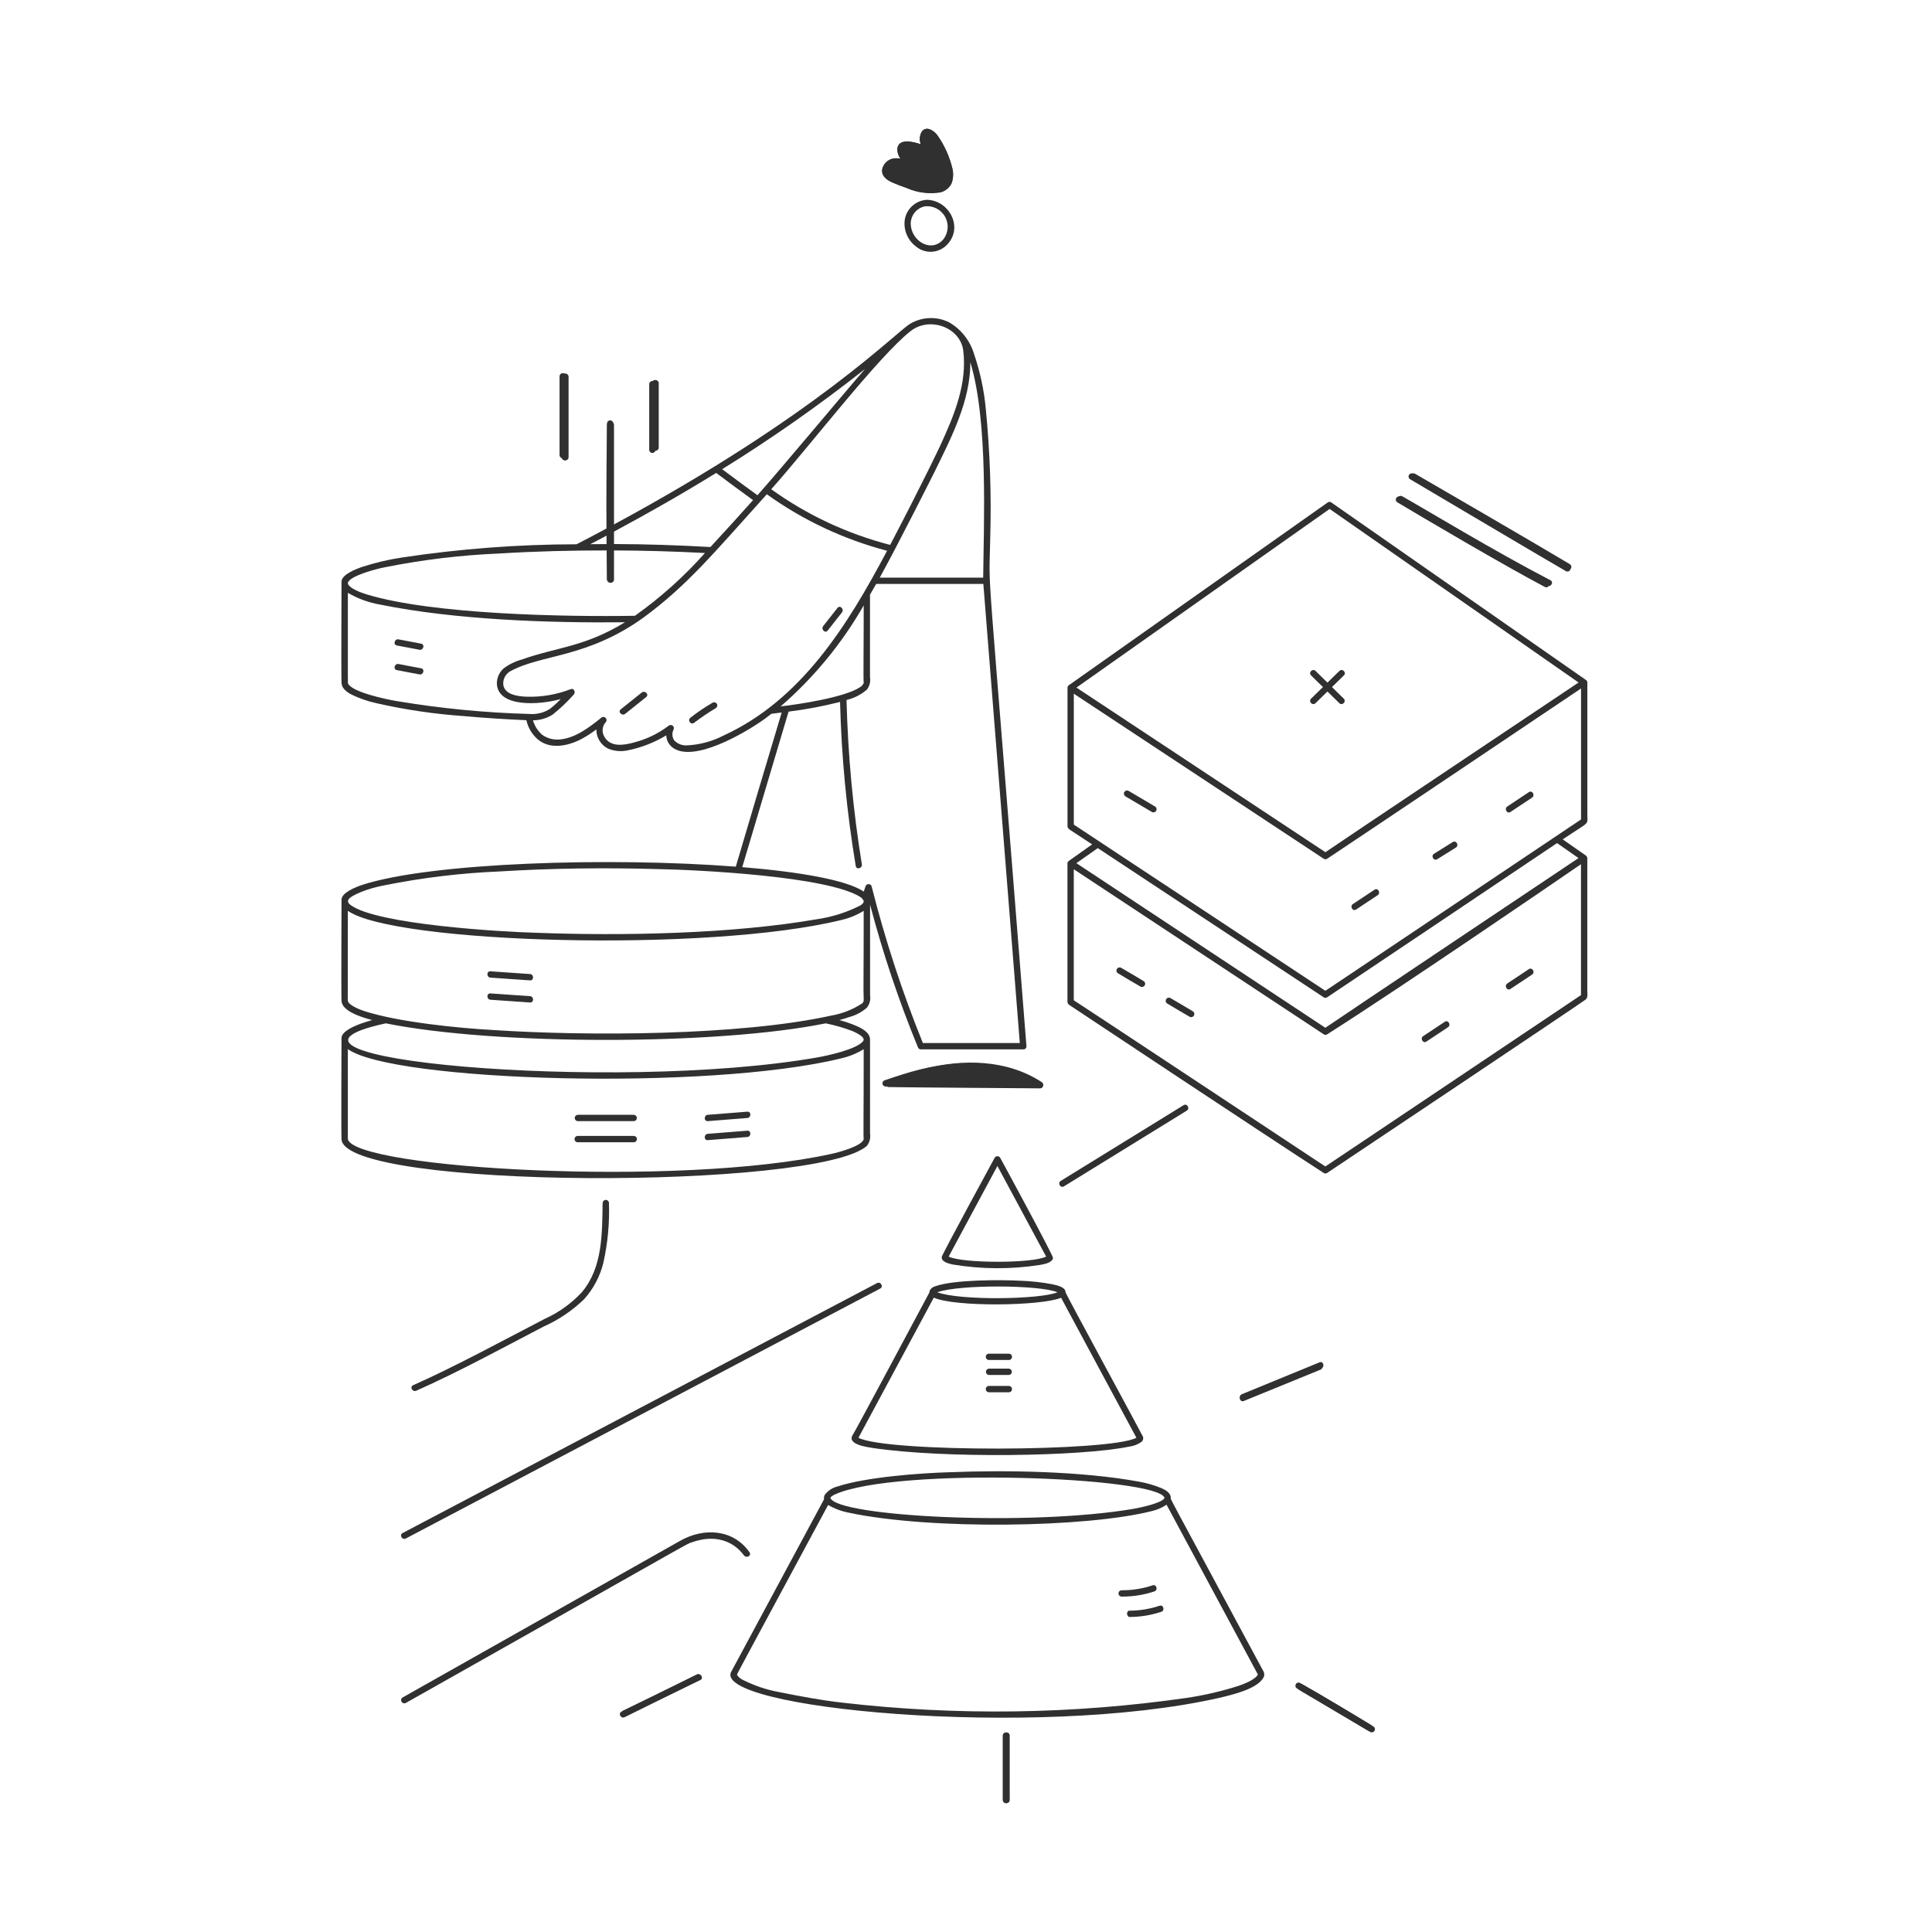 <?xml version="1.0" encoding="UTF-8"?>
<svg width="600px" height="600px" viewBox="0 0 600 600" version="1.1" xmlns="http://www.w3.org/2000/svg" xmlns:xlink="http://www.w3.org/1999/xlink">
    <title>04</title>
    <g id="04" stroke="none" stroke-width="1" fill="none" fill-rule="evenodd">
        <g id="streamlinehq-databases-development-600" transform="translate(106, 40)" fill="#303030" fill-rule="nonzero">
            <path d="M189.747,12.243 C188.855,8.603 187.304,5.16 185.173,2.087 C184.206,0.711 181.86,-1.013 180.408,0.746 C180.015,1.339 179.773,2.021 179.703,2.73 C179.633,3.44 179.737,4.156 180.006,4.815 C177.128,3.841 173.065,3.053 172.734,6.211 C172.693,7.308 173.016,8.387 173.652,9.278 C173.252,9.227 172.85,9.196 172.448,9.187 C171.499,9.15 170.565,9.428 169.789,9.978 C169.012,10.527 168.435,11.318 168.147,12.229 C167.464,14.456 169.288,15.871 171.09,16.669 C172.581,17.33 174.124,17.905 175.667,18.439 C178.947,19.876 182.568,20.334 186.099,19.758 C186.833,19.567 187.518,19.22 188.108,18.739 C188.698,18.258 189.178,17.656 189.517,16.972 C190.07,15.456 190.15,13.806 189.747,12.243 L189.747,12.243 Z" id="Path"></path>
            <path d="M280.192,394.922 L304.337,385.008 C305.51,384.528 304.996,382.59 303.809,383.078 L279.662,392.989 C278.491,393.472 279.003,395.41 280.192,394.922 Z" id="Path"></path>
            <path d="M320.555,496.198 C313.245,491.73 305.898,487.32 298.437,483.11 C298.213,482.995 297.952,482.968 297.711,483.039 C297.47,483.107 297.262,483.269 297.136,483.485 C297.007,483.703 296.968,483.96 297.026,484.206 C297.084,484.45 297.234,484.666 297.445,484.802 L319.563,497.89 C319.787,498.005 320.048,498.032 320.289,497.961 C320.533,497.893 320.738,497.731 320.864,497.515 C320.993,497.297 321.032,497.04 320.974,496.794 C320.916,496.55 320.766,496.334 320.555,496.198 L320.555,496.198 Z" id="Path"></path>
            <path d="M205.424,498.934 L205.424,519.066 C205.44,519.318 205.56,519.555 205.761,519.731 C205.958,519.904 206.226,520 206.501,520 C206.778,520 207.042,519.904 207.243,519.731 C207.44,519.555 207.56,519.318 207.576,519.066 L207.576,498.934 C207.56,498.682 207.44,498.445 207.243,498.272 C207.042,498.096 206.778,498 206.501,498 C206.226,498 205.958,498.096 205.761,498.272 C205.56,498.445 205.44,498.682 205.424,498.934 Z" id="Path"></path>
            <path d="M110.531,480.107 L87.491,491.259 C86.377,491.8 87.356,493.432 88.47,492.892 L111.507,481.732 C112.624,481.204 111.645,479.569 110.531,480.107 Z" id="Path"></path>
            <path d="M328.479,115.808 C330.682,117.136 361.032,134.899 374.507,141.878 C375.634,142.462 376.633,140.792 375.504,140.197 C357.971,131.102 336.326,117.959 329.476,114.127 C329.25,114 328.983,113.967 328.73,114.033 C328.479,114.1 328.264,114.262 328.135,114.483 C328.003,114.705 327.967,114.968 328.03,115.217 C328.097,115.465 328.256,115.679 328.479,115.811 L328.479,115.808 Z" id="Path"></path>
            <path d="M381.545,135.216 C373.886,130.585 334.851,107.905 333.46,107.126 C333.236,107 332.972,106.967 332.724,107.033 C332.474,107.1 332.264,107.26 332.134,107.479 C332.003,107.699 331.967,107.961 332.03,108.207 C332.095,108.454 332.253,108.665 332.474,108.796 C336.356,111.143 376.391,134.556 380.557,136.883 C380.78,137.003 381.041,137.032 381.286,136.964 C381.529,136.897 381.738,136.738 381.866,136.522 C381.994,136.306 382.032,136.049 381.972,135.805 C381.912,135.561 381.76,135.35 381.545,135.216 Z" id="Path"></path>
            <path d="M82.532,140.021 C82.532,140.281 82.645,140.53 82.847,140.713 C83.05,140.897 83.323,141 83.609,141 C83.895,141 84.169,140.897 84.37,140.713 C84.573,140.53 84.686,140.281 84.686,140.021 L84.686,91.944 C84.676,91.684 84.553,91.44 84.344,91.263 C84.136,91.086 83.858,90.992 83.573,91.001 C83.3,91.007 83.04,91.108 82.846,91.284 C82.653,91.459 82.542,91.695 82.535,91.944 C82.22,108.249 82.262,125.94 82.532,140.021 Z" id="Path"></path>
            <path d="M68.423,77.001 L68.423,101.999 C68.423,102.265 68.536,102.519 68.738,102.707 C68.941,102.894 69.214,103 69.5,103 C69.786,103 70.059,102.894 70.262,102.707 C70.464,102.519 70.577,102.265 70.577,101.999 L70.577,77.001 C70.577,76.735 70.464,76.481 70.262,76.293 C70.059,76.105 69.786,76 69.5,76 C69.214,76 68.941,76.105 68.738,76.293 C68.536,76.481 68.423,76.735 68.423,77.001 L68.423,77.001 Z" id="Path"></path>
            <path d="M96.424,78.918 L96.424,99.083 C96.439,99.33 96.559,99.563 96.759,99.734 C96.959,99.905 97.224,100 97.5,100 C97.776,100 98.041,99.905 98.241,99.734 C98.441,99.563 98.561,99.33 98.576,99.083 L98.576,78.918 C98.561,78.67 98.441,78.437 98.241,78.266 C98.041,78.095 97.776,78 97.5,78 C97.224,78 96.959,78.095 96.759,78.266 C96.559,78.437 96.439,78.67 96.424,78.918 L96.424,78.918 Z" id="Path"></path>
            <path d="M217.798,296.317 C217.751,296.259 217.557,296.08 217.557,296.08 C206.672,288.983 193.027,288.777 180.603,292.004 C176.891,292.966 173.27,294.266 169.652,295.57 C169.438,295.651 169.258,295.807 169.141,296.016 C169.024,296.221 168.978,296.462 169.01,296.702 C169.042,296.94 169.151,297.16 169.317,297.322 C169.484,297.484 169.698,297.583 169.924,297.597 C175.243,297.71 217.074,298 217.074,298 C217.255,297.988 217.426,297.925 217.574,297.818 C217.721,297.71 217.839,297.563 217.912,297.389 C217.986,297.215 218.013,297.024 217.994,296.836 C217.975,296.647 217.907,296.468 217.798,296.317 L217.798,296.317 Z" id="Path"></path>
            <g id="Group">
                <path d="M212.774,284.914 C199.806,120.286 201.203,147.209 201.523,127.029 C201.918,113.694 201.46,100.347 200.154,87.07 C199.622,81.235 198.398,75.483 196.502,69.937 C195.277,65.829 192.546,62.333 188.853,60.15 C186.964,59.19 184.865,58.719 182.746,58.782 C180.628,58.844 178.56,59.437 176.731,60.506 C171.958,63.322 147.787,88.792 84.476,122.981 L84.476,91.537 C84.476,91.276 84.373,91.026 84.188,90.842 C84.004,90.658 83.753,90.554 83.493,90.554 C83.232,90.554 82.982,90.658 82.797,90.842 C82.613,91.026 82.509,91.276 82.509,91.537 L82.509,124.049 C79.372,125.731 76.223,127.392 73.063,129.03 C54.931,129.053 36.825,130.426 18.897,133.135 C14.658,133.766 10.481,134.751 6.407,136.08 C4.49,136.751 0.038,138.445 0.065,140.673 C0.065,140.673 -0.069,170.232 0.065,172.161 C0.188,173.88 1.81,174.991 3.202,175.719 C5.644,176.907 8.219,177.799 10.873,178.377 C19.834,180.416 28.94,181.759 38.109,182.395 C44.55,182.972 51.007,183.383 57.47,183.667 C57.967,185.888 59.132,187.903 60.809,189.442 C64.614,192.874 70.231,191.747 74.4,189.601 C76.082,188.707 77.688,187.679 79.203,186.525 C79.187,187.783 79.534,189.02 80.202,190.088 C80.869,191.155 81.83,192.008 82.969,192.546 C84.993,193.338 87.214,193.479 89.322,192.951 C93.415,192.084 97.333,190.537 100.913,188.375 C100.939,189.176 101.16,189.959 101.557,190.656 C101.955,191.353 102.516,191.943 103.193,192.373 C109.721,196.64 124.909,187.934 131.323,183.374 C132.084,182.827 132.807,182.247 133.547,181.683 C134.621,181.563 135.689,181.409 136.758,181.278 C134.796,187.702 123.444,225.914 122.512,229.147 C83.312,226.12 27.724,227.871 6.407,234.834 C4.49,235.507 0.038,237.218 0.065,239.427 C0.065,239.427 -0.069,268.985 0.065,270.901 C0.273,273.841 5.421,275.699 9.574,276.799 C8.503,277.095 7.443,277.418 6.402,277.782 C4.383,278.488 0.035,280.229 0.06,282.375 C0.06,282.375 -0.075,311.933 0.06,313.849 C1.177,329.469 147.582,329.592 163.194,315.885 C163.624,315.346 163.935,314.722 164.108,314.054 C164.28,313.387 164.311,312.691 164.197,312.01 L164.197,282.829 C164.164,280.661 161.732,279.4 160.03,278.641 C158.292,277.889 156.499,277.27 154.666,276.791 C155.702,276.518 156.732,276.206 157.743,275.855 C159.77,275.319 161.646,274.323 163.222,272.94 C163.649,272.398 163.957,271.774 164.127,271.107 C164.297,270.439 164.325,269.741 164.208,269.062 L164.208,240.946 C168.188,256.081 173.175,270.934 179.136,285.404 C179.221,285.555 179.345,285.678 179.494,285.763 C179.644,285.848 179.813,285.891 179.985,285.889 L211.8,285.889 C211.931,285.897 212.06,285.878 212.183,285.831 C212.304,285.785 212.416,285.714 212.506,285.623 C212.6,285.53 212.671,285.418 212.717,285.298 C212.761,285.174 212.78,285.046 212.774,284.914 L212.774,284.914 Z M199.348,139.395 L167.211,139.395 C172.964,128.994 184.034,106.943 184.171,106.664 C189.502,95.787 195.37,84.495 195.357,72.499 C200.965,91.107 199.483,122.85 199.337,139.389 L199.348,139.395 Z M176.826,62.802 C182.678,58.234 192.105,61.598 193.135,68.757 C194.442,79.136 190.341,88.959 186.012,98.36 C186.012,98.36 181.355,108.394 170.449,129.227 C157.172,125.8 144.648,119.939 133.514,111.941 C145.239,98.803 166.964,70.501 176.826,62.802 Z M162.641,74.598 C157.365,80.619 136.015,106.223 129.232,113.807 C125.556,111.132 121.903,108.435 118.274,105.714 C133.643,96.193 148.456,85.804 162.641,74.598 L162.641,74.598 Z M84.476,125.207 C95.377,119.344 105.826,113.41 116.414,106.869 C120.209,109.717 124.026,112.534 127.865,115.318 C123.482,120.206 119.099,125.081 114.63,129.889 C104.809,129.326 95.223,128.989 84.476,128.953 L84.476,125.207 Z M82.509,126.274 L82.509,128.97 C80.783,128.97 79.057,128.986 77.331,129.003 C79.066,128.089 80.794,127.194 82.515,126.274 L82.509,126.274 Z M13.473,136.182 C25.195,133.828 37.083,132.396 49.029,131.898 C60.174,131.211 71.343,130.927 82.509,130.943 L82.509,139.811 C82.509,140.071 82.613,140.321 82.797,140.506 C82.982,140.69 83.232,140.793 83.493,140.793 C83.753,140.793 84.004,140.69 84.188,140.506 C84.373,140.321 84.476,140.071 84.476,139.811 L84.476,130.935 C93.95,130.979 102.763,131.209 112.935,131.74 C106.444,139.039 99.147,145.58 91.183,151.237 C69.428,151.585 28.403,150.862 7.739,144.554 C6.27,144.116 2.09,142.6 2.029,141.072 C2.405,138.858 11.158,136.598 13.478,136.182 L13.473,136.182 Z M58.494,181.732 C44.595,181.355 30.74,180.007 17.028,177.698 C13.993,177.173 3.605,175.046 2.117,172.339 C1.999,171.907 2.038,174.66 2.035,144.108 C5.115,145.913 8.496,147.148 12.015,147.753 C35.362,152.494 64.379,153.501 88.084,153.252 C75.332,161.038 66.716,160.995 56.075,164.815 C54.041,165.37 52.129,166.298 50.435,167.552 C49.732,168.166 49.176,168.93 48.809,169.787 C48.442,170.645 48.272,171.574 48.314,172.506 C48.813,179.622 61.168,179.039 68.121,177.104 C67.102,178.188 66.003,179.195 64.834,180.115 C62.955,181.333 60.728,181.902 58.494,181.732 Z M118.745,188.41 C115.23,190.228 111.367,191.275 107.414,191.481 C106.684,191.536 105.949,191.431 105.263,191.174 C104.577,190.917 103.954,190.514 103.439,189.992 C103.086,189.507 102.874,188.934 102.825,188.335 C102.777,187.737 102.895,187.137 103.165,186.601 C103.276,186.395 103.31,186.156 103.261,185.927 C103.212,185.699 103.083,185.495 102.898,185.352 C102.713,185.209 102.482,185.136 102.248,185.147 C102.015,185.158 101.792,185.251 101.62,185.411 C98.421,187.825 94.775,189.584 90.892,190.583 C87.736,191.457 83.495,192.165 81.63,188.684 C81.239,187.997 81.074,187.205 81.159,186.419 C81.243,185.633 81.571,184.894 82.098,184.305 C82.274,184.119 82.37,183.872 82.366,183.616 C82.362,183.36 82.259,183.116 82.078,182.935 C81.896,182.755 81.652,182.652 81.396,182.648 C81.14,182.645 80.893,182.742 80.707,182.917 C77.079,185.838 72.825,189.122 68.039,189.628 C66.056,189.864 64.055,189.363 62.417,188.222 C61.03,187.029 60.023,185.456 59.522,183.697 C61.671,183.69 63.776,183.084 65.601,181.948 C67.988,180.047 70.204,177.941 72.225,175.654 C72.808,174.988 72.263,173.628 71.269,174.011 C66.955,175.692 62.348,176.495 57.719,176.373 C55.237,176.302 50.947,175.897 50.322,172.84 C50.203,171.998 50.335,171.139 50.7,170.371 C51.066,169.603 51.65,168.96 52.38,168.521 C62.072,163.121 76.29,164.465 93.966,151.705 C107.403,141.773 115.228,132.287 132.144,113.501 C143.415,121.58 156.073,127.526 169.49,131.044 C157.143,154.404 142.774,177.353 118.745,188.41 Z M136.435,179.379 C146.739,170.448 155.46,159.846 162.233,148.016 C162.233,162.229 162.077,170.984 162.233,172.101 C161.996,172.676 161.57,173.153 161.025,173.453 C156.214,176.625 141.952,178.746 136.435,179.379 Z M2.232,239.35 C2.964,238.072 8.188,235.871 13.478,234.924 C25.201,232.574 37.089,231.142 49.035,230.641 C65.412,229.628 81.846,229.437 98.245,229.902 C110.192,230.121 151.291,232.062 161.37,238.685 C162.331,239.618 162.74,240.133 161.238,241.173 C156.935,243.373 152.293,244.837 147.505,245.503 C121.304,250.051 87.005,250.703 60.28,249.671 C49.941,249.397 11.078,247.145 2.895,241.074 C2.246,240.576 1.832,240.053 2.232,239.35 Z M162.222,313.816 C161.63,315.943 154.411,317.883 152.253,318.338 C104.637,328.85 4.347,322.922 2.027,313.803 L2.027,285.809 C15.944,295.87 113.746,298.886 155.398,288.648 C157.81,288.081 160.115,287.134 162.225,285.837 C162.233,306.093 162.079,312.702 162.233,313.816 L162.222,313.816 Z M158.743,280.215 C159.691,280.612 162.049,281.72 162.214,282.739 C162.219,282.87 162.198,283.001 162.15,283.124 C162.103,283.248 162.031,283.36 161.94,283.453 C159.855,285.933 150.68,287.925 147.486,288.451 C84.172,299.445 -35.702,288.53 13.82,277.809 C47.709,284.652 116.532,284.685 150.431,277.809 C153.267,278.379 156.051,279.183 158.754,280.215 L158.743,280.215 Z M162.222,270.759 C162.172,271.093 162.004,271.397 161.748,271.616 C158.873,273.504 155.641,274.785 152.253,275.379 C123.638,281.696 76.216,281.805 47.092,279.876 C36.178,279.285 17.831,277.412 7.382,274.079 C5.961,273.633 2.372,272.292 2.027,270.844 C1.966,268.548 2.027,278.841 2.027,242.851 C16.061,252.95 113.573,255.963 155.398,245.689 C157.81,245.124 160.115,244.174 162.225,242.878 C162.233,265.512 162.077,265.633 162.233,270.759 L162.222,270.759 Z M180.604,283.926 C174.193,268.091 168.876,251.833 164.69,235.269 C164.629,235.066 164.504,234.889 164.333,234.762 C164.163,234.636 163.956,234.568 163.744,234.568 C163.532,234.568 163.325,234.636 163.154,234.762 C162.984,234.889 162.859,235.066 162.797,235.269 C162.622,235.817 162.425,236.342 162.249,236.879 C156.929,233.321 142.615,230.792 124.517,229.297 C124.92,227.899 138.508,182.285 138.9,180.999 C144.287,180.334 149.626,179.328 154.885,177.988 C155.323,195.068 156.952,212.096 159.759,228.95 C159.967,230.195 161.863,229.667 161.655,228.43 C158.917,211.542 157.327,194.489 156.896,177.386 C159.223,176.844 161.385,175.75 163.197,174.195 C163.624,173.654 163.932,173.029 164.102,172.362 C164.272,171.694 164.299,170.998 164.183,170.319 L164.183,144.68 C164.827,143.585 165.474,142.468 166.101,141.352 L199.389,141.352 C199.466,142.315 210.575,282.303 210.712,283.926 L180.604,283.926 Z" id="Shape"></path>
                <path d="M386.95,226.503 C386.936,226.342 386.887,226.185 386.808,226.044 C386.731,225.903 386.621,225.779 386.492,225.682 L379.312,220.673 C383.361,217.958 385.295,216.842 386.208,216.089 C387.243,215.232 386.966,214.835 386.966,213.078 L386.966,171.961 C386.964,171.816 386.928,171.673 386.862,171.544 C386.797,171.414 386.701,171.3 386.586,171.212 C386.509,171.132 307.47,116.054 307.382,115.999 C307.235,115.906 307.062,115.857 306.887,115.857 C306.711,115.857 306.539,115.906 306.391,115.999 L226.01,172.752 C225.859,172.835 225.733,172.959 225.648,173.108 C225.563,173.258 225.519,173.428 225.525,173.601 L225.525,216.218 C225.486,216.456 225.511,216.702 225.596,216.928 C225.681,217.155 225.826,217.354 226.015,217.507 C226.374,217.78 224.385,216.431 233.176,222.236 C232.316,222.838 226.19,227.163 225.905,227.387 C225.782,227.473 225.681,227.588 225.612,227.721 C225.544,227.855 225.508,228.003 225.508,228.153 L225.508,270.759 C225.47,270.997 225.495,271.243 225.579,271.471 C225.664,271.695 225.81,271.895 225.999,272.048 C226.201,272.204 289.455,314.197 305.12,324.296 C305.268,324.392 305.44,324.441 305.615,324.441 C305.791,324.441 305.963,324.392 306.111,324.296 C307.593,323.357 384.901,271.629 386.443,270.42 C387.208,269.823 386.95,268.504 386.95,267.628 L386.95,226.503 Z M306.928,118.06 C309.393,119.774 383.583,171.496 384.241,171.959 C384.241,171.959 306.489,223.977 305.615,224.658 C303.15,223.035 228.968,173.984 228.303,173.538 C293.646,127.396 306.747,118.197 306.928,118.06 Z M227.481,216.092 L227.481,175.437 C229.623,176.852 305.081,226.686 305.128,226.714 C305.276,226.807 305.448,226.857 305.624,226.857 C305.799,226.857 305.972,226.807 306.12,226.714 C308.845,224.976 382.227,175.711 385.005,173.812 L385.005,214.485 C302.049,270.121 305.772,267.581 305.607,267.702 C223.875,213.721 227.662,216.19 227.481,216.092 Z M234.927,223.388 L305.128,269.746 C305.279,269.837 305.448,269.886 305.624,269.886 C305.799,269.886 305.972,269.837 306.12,269.746 C307.599,268.805 375.011,223.539 377.559,221.831 C379.123,222.926 383.564,226.035 384.221,226.484 C384.221,226.484 306.47,278.505 305.596,279.183 C303.131,277.56 228.949,228.509 228.283,228.066 L234.927,223.388 Z M384.986,269.04 C302.473,324.397 305.75,322.137 305.588,322.257 C303.122,320.634 228.423,271.194 227.473,270.647 L227.473,229.954 L305.136,281.241 C305.284,281.335 305.457,281.384 305.632,281.384 C305.807,281.384 305.98,281.335 306.128,281.241 C327.77,267.527 375.271,235.069 384.986,228.386 L384.986,269.04 Z" id="Shape"></path>
                <path d="M257.616,425.196 C257.583,423.666 256.043,422.76 254.811,422.204 C252.485,421.235 250.055,420.535 247.57,420.11 C229.944,416.9 206.635,416.503 188.966,417.212 C179.829,417.464 162.852,418.734 154.157,421.624 C152.561,421.988 151.146,422.905 150.163,424.21 C149.924,424.635 149.836,425.127 149.913,425.609 C149.913,425.609 121.696,478.073 121.249,478.883 C113.439,490.471 215.542,500.259 272.618,487.291 C276.612,486.341 284.907,484.486 286.543,480.635 C286.633,480.331 286.655,480.008 286.603,479.693 C286.551,479.379 286.43,479.08 286.247,478.82 C255.504,421.69 257.575,425.792 257.616,425.196 Z M153.116,424.188 C172.115,415.43 254.008,418.715 255.652,425.196 C255.046,426.758 247.931,428.266 246.173,428.554 C214.046,434.088 153.883,431.039 151.878,425.179 C151.976,424.843 152.675,424.416 153.108,424.188 L153.116,424.188 Z M278.45,483.615 C273.253,485.268 267.93,486.5 262.536,487.296 C227.108,492.39 191.168,492.888 155.612,488.777 C148.982,488.033 142.432,486.776 135.887,485.479 C131.909,484.74 128.059,483.426 124.46,481.579 C123.833,481.248 123.299,480.763 122.907,480.172 C122.797,479.899 121.515,482.526 151.182,427.385 C153.217,428.567 155.442,429.386 157.757,429.81 C182.87,435.142 231.324,434.463 251.786,429.263 C253.386,428.874 254.909,428.212 256.282,427.303 L284.65,480.033 C283.839,481.699 279.847,483.18 278.45,483.615 Z" id="Shape"></path>
                <path d="M20.026,437.794 L167.359,360.174 C168.477,359.583 167.485,357.889 166.364,358.478 L19.034,436.1 C17.905,436.688 18.908,438.385 20.026,437.794 Z" id="Path"></path>
                <path d="M224.418,328.432 L262.574,304.916 C263.651,304.254 262.665,302.554 261.585,303.219 L223.426,326.735 C222.35,327.405 223.339,329.105 224.418,328.432 Z" id="Path"></path>
                <path d="M82.101,332.638 C81.851,332.646 81.613,332.748 81.436,332.923 C81.26,333.101 81.157,333.339 81.15,333.588 C80.991,343.091 81.175,353.567 74.751,361.25 C71.518,364.751 67.615,367.567 63.272,369.532 C50.585,376.101 35.397,384.377 22.286,390.204 C21.132,390.719 22.129,392.41 23.277,391.901 C36.75,385.907 49.7,378.807 62.773,372.001 C67.458,369.918 71.738,367.028 75.419,363.461 C78.299,360.243 80.346,356.37 81.38,352.18 C82.745,346.082 83.328,339.834 83.117,333.588 C83.108,333.328 82.996,333.082 82.805,332.904 C82.615,332.726 82.362,332.63 82.101,332.638 L82.101,332.638 Z" id="Path"></path>
                <path d="M124.989,442.964 C125.874,444.141 127.498,443.057 126.767,442.071 C121.784,434.931 112.639,434.247 105.086,438.593 C103.021,439.759 19.097,487.121 19.034,487.162 C18.922,487.231 18.825,487.321 18.749,487.428 C18.673,487.532 18.618,487.655 18.59,487.781 C18.561,487.91 18.559,488.041 18.582,488.17 C18.606,488.298 18.655,488.421 18.728,488.531 C18.861,488.742 19.069,488.892 19.31,488.955 C19.551,489.018 19.807,488.988 20.026,488.87 C112.19,436.912 106.949,439.606 108.883,438.976 C115.877,436.474 121.586,438.423 124.989,442.964 Z" id="Path"></path>
                <path d="M181.821,22.052 C180.137,22.157 178.541,22.833 177.295,23.969 C176.05,25.105 175.23,26.632 174.972,28.297 C174.774,29.836 174.983,31.401 175.578,32.834 C176.173,34.267 177.133,35.52 178.363,36.467 C179.753,37.673 181.56,38.289 183.398,38.183 C185.235,38.078 186.959,37.258 188.201,35.901 C193.269,30.52 188.724,22.169 181.821,22.052 Z M186.804,34.513 C183.01,38.566 176.985,34.768 176.837,29.587 C176.815,28.332 177.219,27.108 177.984,26.113 C178.749,25.119 179.829,24.413 181.048,24.113 C182.325,23.933 183.627,24.144 184.78,24.719 C185.934,25.294 186.886,26.206 187.51,27.333 C188.134,28.461 188.4,29.751 188.274,31.033 C188.148,32.315 187.636,33.529 186.804,34.513 L186.804,34.513 Z" id="Shape"></path>
                <path d="M171.008,16.572 C172.504,17.229 174.052,17.801 175.599,18.332 C178.882,19.789 182.523,20.245 186.064,19.643 C186.804,19.459 187.493,19.116 188.086,18.637 C188.678,18.159 189.159,17.557 189.494,16.873 C190.057,15.368 190.137,13.725 189.725,12.171 C188.846,8.547 187.289,5.121 185.136,2.075 C184.163,0.706 181.813,-1.007 180.355,0.742 C179.962,1.332 179.719,2.009 179.648,2.714 C179.578,3.42 179.683,4.132 179.953,4.787 C177.065,3.818 172.989,3.036 172.657,6.175 C172.616,7.265 172.94,8.338 173.578,9.224 C173.177,9.172 172.774,9.141 172.369,9.131 C171.419,9.099 170.484,9.378 169.706,9.924 C168.927,10.47 168.348,11.254 168.055,12.158 C167.4,14.38 169.2,15.779 171.008,16.572 Z M172.178,11.099 C173.419,11.111 174.65,11.322 175.824,11.723 C176.033,11.775 176.252,11.759 176.45,11.676 C176.648,11.592 176.814,11.447 176.922,11.262 C177.03,11.076 177.074,10.86 177.049,10.647 C177.023,10.434 176.929,10.235 176.78,10.08 C175.784,9.187 175.045,8.044 174.641,6.769 C174.43,5.674 175.862,5.915 176.597,6.024 C178.201,6.269 179.767,6.722 181.254,7.371 C181.442,7.473 181.658,7.513 181.87,7.482 C182.081,7.452 182.278,7.355 182.43,7.204 C182.581,7.053 182.68,6.857 182.711,6.645 C182.742,6.434 182.704,6.218 182.602,6.03 C181.886,4.957 181.577,3.664 181.731,2.384 C181.848,1.957 181.854,1.911 182.278,2.069 C182.757,2.287 183.167,2.631 183.462,3.066 C184.982,5.312 186.225,7.733 187.163,10.278 C187.878,12.281 188.933,15.598 186.837,17.153 C184.645,18.767 181.133,17.889 178.764,17.248 C177.377,16.873 176.024,16.427 174.673,15.91 C173.181,15.497 171.759,14.862 170.455,14.027 C168.945,12.864 170.816,11.093 172.178,11.096 L172.178,11.099 Z" id="Shape"></path>
                <path d="M309.941,178.377 C310.845,179.264 312.237,177.876 311.33,176.986 L307.654,173.374 L311.363,169.745 C312.267,168.858 310.875,167.47 309.971,168.354 L306.251,171.997 L302.544,168.354 C301.64,167.467 300.251,168.855 301.155,169.745 L304.848,173.371 L301.155,176.986 C300.251,177.873 301.64,179.261 302.544,178.377 L306.248,174.75 C307.473,175.958 308.703,177.167 309.941,178.377 Z" id="Path"></path>
                <path d="M315.146,242.456 L321.858,238.001 C322.905,237.306 321.921,235.603 320.864,236.307 L314.155,240.76 C313.108,241.457 314.092,243.157 315.146,242.456 Z" id="Path"></path>
                <path d="M363.089,212.159 L369.798,207.706 C370.844,207.008 369.863,205.305 368.803,206.009 L362.102,210.47 C361.053,211.157 362.037,212.859 363.089,212.159 Z" id="Path"></path>
                <path d="M340.35,226.831 C342.282,225.622 344.216,224.414 346.15,223.208 C347.221,222.54 346.235,220.84 345.158,221.514 L339.356,225.134 C338.274,225.797 339.254,227.505 340.35,226.831 Z" id="Path"></path>
                <path d="M252.709,210.47 L244.466,205.598 C244.241,205.482 243.981,205.457 243.74,205.527 C243.499,205.597 243.291,205.757 243.165,205.975 C243.036,206.192 242.998,206.45 243.055,206.696 C243.113,206.941 243.263,207.154 243.474,207.292 L251.715,212.159 C251.939,212.286 252.205,212.32 252.457,212.253 C252.707,212.186 252.92,212.023 253.049,211.8 C253.18,211.576 253.216,211.311 253.153,211.06 C253.087,210.81 252.928,210.595 252.707,210.462 L252.709,210.47 Z" id="Path"></path>
                <path d="M336.981,283.467 L343.69,279.014 C344.739,278.318 343.756,276.616 342.698,277.319 L335.989,281.772 C334.94,282.468 335.923,284.17 336.981,283.467 Z" id="Path"></path>
                <path d="M363.089,267.124 L369.798,262.671 C370.844,261.976 369.863,260.274 368.806,260.977 L362.097,265.43 C361.053,266.131 362.037,267.833 363.089,267.124 Z" id="Path"></path>
                <path d="M249.145,264.675 C246.825,263.306 244.534,261.894 242.192,260.569 C241.967,260.441 241.702,260.408 241.45,260.476 C241.2,260.542 240.987,260.706 240.858,260.928 C240.726,261.152 240.691,261.418 240.754,261.667 C240.82,261.919 240.979,262.132 241.2,262.266 C243.515,263.635 245.808,265.05 248.151,266.372 C248.375,266.503 248.644,266.541 248.896,266.473 C249.151,266.407 249.364,266.246 249.499,266.019 C249.63,265.794 249.666,265.526 249.6,265.274 C249.534,265.022 249.37,264.806 249.145,264.675 L249.145,264.675 Z" id="Path"></path>
                <path d="M264.421,274.054 C262.103,272.686 259.81,271.276 257.468,269.949 C257.243,269.828 256.98,269.798 256.736,269.867 C256.49,269.935 256.282,270.097 256.15,270.316 C256.021,270.535 255.983,270.797 256.043,271.044 C256.104,271.293 256.257,271.506 256.473,271.643 C258.794,273.012 261.084,274.424 263.426,275.748 C263.651,275.88 263.92,275.918 264.174,275.852 C264.426,275.784 264.643,275.623 264.774,275.395 C264.906,275.171 264.941,274.903 264.876,274.651 C264.81,274.399 264.645,274.183 264.421,274.052 L264.421,274.054 Z" id="Path"></path>
                <path d="M151.047,155.825 L155.483,150.181 C156.255,149.198 154.874,147.8 154.091,148.793 L149.65,154.437 C148.878,155.419 150.258,156.826 151.047,155.825 Z" id="Path"></path>
                <path d="M46.317,263.613 L58.598,264.464 C59.861,264.552 59.856,262.587 58.598,262.499 L46.317,261.648 C45.054,261.56 45.06,263.525 46.317,263.613 Z" id="Path"></path>
                <path d="M58.598,269.366 L46.317,268.515 C45.054,268.427 45.06,270.392 46.317,270.48 L58.598,271.331 C59.861,271.419 59.856,269.454 58.598,269.366 Z" id="Path"></path>
                <path d="M24.784,167.55 L17.765,166.217 C16.527,165.981 15.998,167.875 17.242,168.111 L24.261,169.443 C25.496,169.69 26.025,167.788 24.784,167.55 Z" id="Path"></path>
                <path d="M24.784,159.897 L17.765,158.564 C16.527,158.329 15.998,160.207 17.242,160.456 L24.261,161.789 C25.496,162.027 26.025,160.133 24.784,159.897 Z" id="Path"></path>
                <path d="M113.811,308.178 L126.084,307.204 C127.336,307.105 127.35,305.14 126.084,305.242 L113.811,306.216 C112.559,306.309 112.548,308.274 113.811,308.178 Z" id="Path"></path>
                <path d="M113.811,314.082 L126.084,313.107 C127.336,313.009 127.35,311.044 126.084,311.145 L113.811,312.119 C112.559,312.218 112.548,314.183 113.811,314.082 Z" id="Path"></path>
                <path d="M73.414,308.178 L90.854,308.178 C91.106,308.165 91.342,308.055 91.516,307.874 C91.689,307.691 91.786,307.448 91.786,307.198 C91.786,306.947 91.689,306.703 91.516,306.52 C91.342,306.339 91.106,306.23 90.854,306.216 L73.414,306.216 C73.163,306.23 72.926,306.339 72.753,306.52 C72.579,306.703 72.482,306.947 72.482,307.198 C72.482,307.448 72.579,307.691 72.753,307.874 C72.926,308.055 73.163,308.165 73.414,308.178 L73.414,308.178 Z" id="Path"></path>
                <path d="M91.804,313.721 C91.796,313.472 91.694,313.233 91.517,313.058 C91.34,312.88 91.103,312.779 90.854,312.771 L73.414,312.771 C73.153,312.771 72.903,312.875 72.718,313.058 C72.534,313.242 72.43,313.493 72.43,313.753 C72.43,314.013 72.534,314.262 72.718,314.449 C72.903,314.632 73.153,314.736 73.414,314.736 L90.854,314.736 C91.114,314.728 91.361,314.616 91.539,314.424 C91.717,314.235 91.812,313.981 91.804,313.721 L91.804,313.721 Z" id="Path"></path>
                <path d="M251.981,452.332 C248.89,453.367 245.652,453.887 242.392,453.873 C242.258,453.868 242.126,453.887 242,453.933 C241.874,453.98 241.759,454.051 241.663,454.141 C241.568,454.234 241.488,454.344 241.436,454.467 C241.384,454.59 241.357,454.722 241.357,454.856 C241.357,454.987 241.384,455.121 241.436,455.242 C241.488,455.365 241.568,455.477 241.663,455.567 C241.759,455.66 241.874,455.731 242,455.775 C242.126,455.822 242.258,455.844 242.392,455.835 C245.83,455.855 249.249,455.31 252.512,454.226 C253.698,453.829 253.186,451.933 251.981,452.332 Z" id="Path"></path>
                <path d="M254.123,458.674 C251.033,459.706 247.795,460.226 244.534,460.212 C244.304,460.354 244.134,460.579 244.061,460.839 C243.984,461.099 244.008,461.378 244.126,461.621 C244.244,461.818 244.381,462.002 244.534,462.169 C247.973,462.185 251.389,461.641 254.652,460.559 C255.838,460.171 255.328,458.274 254.123,458.674 Z" id="Path"></path>
                <path d="M280.266,395.092 L304.062,385.376 C305.215,384.905 304.709,383.006 303.539,383.485 L279.746,393.198 C278.59,393.672 279.094,395.571 280.266,395.092 Z" id="Path"></path>
                <path d="M319.845,495.745 C312.475,491.366 305.194,486.859 297.737,482.644 C297.512,482.529 297.252,482.501 297.011,482.573 C296.769,482.641 296.561,482.802 296.435,483.019 C296.306,483.238 296.268,483.495 296.326,483.741 C296.383,483.985 296.534,484.201 296.745,484.338 L318.85,497.44 C319.075,497.56 319.338,497.59 319.584,497.522 C319.828,497.453 320.039,497.292 320.168,497.073 C320.297,496.854 320.335,496.591 320.275,496.345 C320.215,496.096 320.061,495.882 319.845,495.745 L319.845,495.745 Z" id="Path"></path>
                <path d="M206.427,498.074 C206.178,498.083 205.942,498.187 205.767,498.362 C205.592,498.537 205.49,498.772 205.482,499.021 L205.482,519.069 C205.496,519.321 205.605,519.557 205.789,519.732 C205.97,519.904 206.214,520 206.466,520 C206.718,520 206.959,519.904 207.142,519.732 C207.323,519.557 207.433,519.321 207.446,519.069 L207.446,499.021 C207.441,498.893 207.411,498.767 207.359,498.649 C207.304,498.532 207.227,498.425 207.134,498.337 C207.038,498.25 206.929,498.181 206.808,498.135 C206.685,498.091 206.556,498.069 206.427,498.074 L206.427,498.074 Z" id="Path"></path>
                <path d="M110.39,480.014 L86.997,491.588 C85.862,492.149 86.857,493.843 87.986,493.282 L111.381,481.699 C112.515,481.152 111.521,479.455 110.39,480.014 Z" id="Path"></path>
                <path d="M327.957,115.999 C335.296,120.398 361.379,135.79 373.754,142.274 C374.874,142.862 375.866,141.179 374.745,140.58 C357.346,131.439 335.745,118.156 328.948,114.305 C328.724,114.178 328.458,114.144 328.206,114.211 C327.957,114.279 327.743,114.441 327.614,114.665 C327.483,114.888 327.447,115.154 327.51,115.404 C327.576,115.654 327.735,115.869 327.957,116.002 L327.957,115.999 Z" id="Path"></path>
                <path d="M331.926,108.837 C335.868,111.161 376.115,135.007 380.309,137.372 C380.422,137.435 380.548,137.474 380.676,137.487 C380.805,137.501 380.934,137.489 381.057,137.452 C381.183,137.415 381.298,137.354 381.397,137.272 C381.498,137.19 381.58,137.089 381.641,136.975 C381.759,136.756 381.789,136.501 381.726,136.26 C381.663,136.02 381.512,135.812 381.301,135.678 C373.523,131.091 334.318,107.928 332.921,107.14 C332.808,107.075 332.685,107.032 332.559,107.015 C332.43,106.997 332.299,107.005 332.175,107.037 C331.923,107.103 331.707,107.267 331.575,107.492 C331.441,107.717 331.406,107.985 331.471,108.237 C331.537,108.49 331.701,108.705 331.926,108.837 L331.926,108.837 Z" id="Path"></path>
                <path d="M68.792,102.301 C69.041,102.293 69.277,102.19 69.453,102.015 C69.629,101.839 69.732,101.603 69.74,101.354 L69.74,76.807 C69.727,76.555 69.618,76.319 69.435,76.145 C69.252,75.972 69.01,75.876 68.758,75.876 C68.506,75.876 68.264,75.972 68.081,76.145 C67.898,76.319 67.789,76.555 67.776,76.807 L67.776,101.354 C67.78,101.483 67.809,101.61 67.862,101.728 C67.916,101.845 67.992,101.951 68.087,102.039 C68.181,102.127 68.292,102.196 68.413,102.241 C68.534,102.286 68.663,102.306 68.792,102.301 L68.792,102.301 Z" id="Path"></path>
                <path d="M96.637,100.665 C96.886,100.657 97.123,100.555 97.299,100.379 C97.475,100.203 97.578,99.966 97.585,99.718 L97.585,79.262 C97.572,79.01 97.462,78.774 97.28,78.601 C97.097,78.428 96.855,78.331 96.603,78.331 C96.351,78.331 96.109,78.428 95.926,78.601 C95.743,78.774 95.634,79.01 95.621,79.262 L95.621,99.718 C95.625,99.847 95.655,99.973 95.708,100.091 C95.762,100.208 95.838,100.314 95.932,100.402 C96.027,100.49 96.138,100.559 96.258,100.603 C96.38,100.649 96.508,100.669 96.637,100.665 Z" id="Path"></path>
                <path d="M207.304,385.045 L201.124,385.045 C200.871,385.059 200.636,385.168 200.461,385.349 C200.288,385.532 200.192,385.776 200.192,386.027 C200.192,386.276 200.288,386.52 200.461,386.703 C200.636,386.884 200.871,386.994 201.124,387.007 L207.304,387.007 C207.556,386.994 207.792,386.884 207.967,386.703 C208.14,386.52 208.235,386.276 208.235,386.027 C208.235,385.776 208.14,385.532 207.967,385.349 C207.792,385.168 207.556,385.059 207.304,385.045 Z" id="Path"></path>
                <path d="M207.304,390.417 L201.124,390.417 C200.863,390.417 200.611,390.521 200.428,390.705 C200.244,390.888 200.14,391.14 200.14,391.4 C200.14,391.66 200.244,391.909 200.428,392.095 C200.611,392.279 200.863,392.383 201.124,392.383 L207.304,392.383 C207.564,392.383 207.814,392.279 208,392.095 C208.183,391.909 208.287,391.66 208.287,391.4 C208.287,391.14 208.183,390.888 208,390.705 C207.814,390.521 207.564,390.417 207.304,390.417 L207.304,390.417 Z" id="Path"></path>
                <path d="M207.304,380.395 L201.124,380.395 C200.863,380.395 200.611,380.499 200.428,380.682 C200.244,380.866 200.14,381.117 200.14,381.377 C200.14,381.637 200.244,381.886 200.428,382.073 C200.611,382.256 200.863,382.36 201.124,382.36 L207.304,382.36 C207.564,382.36 207.814,382.256 208,382.073 C208.183,381.886 208.287,381.637 208.287,381.377 C208.287,381.117 208.183,380.866 208,380.682 C207.814,380.499 207.564,380.395 207.304,380.395 L207.304,380.395 Z" id="Path"></path>
                <path d="M220.829,358.847 C217.618,358.237 214.369,357.873 211.104,357.752 C204.726,357.405 190.119,357.388 184.413,359.479 C183.525,359.712 182.602,360.519 182.635,361.379 C179.974,366.327 159.896,403.971 158.831,405.621 C156.866,408.648 163.54,409.434 165.159,409.702 C187.179,412.986 229.864,412.335 244.691,409.256 C246.085,409.092 247.411,408.571 248.545,407.745 C248.822,407.499 248.992,407.157 249.027,406.787 C249.063,406.418 248.956,406.051 248.731,405.755 C248.641,405.394 224.843,361.606 224.897,361.321 C224.985,359.717 222.155,359.123 220.829,358.847 Z M222.424,361.324 C217.18,363.552 192.201,363.979 185.078,361.324 C191.867,358.869 216.731,359.006 222.424,361.324 L222.424,361.324 Z M160.6,406.511 C160.683,406.374 162.274,403.363 184.002,362.993 C190.577,365.96 217.407,365.594 223.533,363.037 C223.719,363.385 246.762,406.207 246.921,406.505 C238.959,410.873 169.32,411.109 160.6,406.511 Z" id="Shape"></path>
                <path d="M204.603,319.545 C204.515,319.4 204.392,319.277 204.241,319.194 C204.093,319.11 203.926,319.066 203.756,319.066 C203.584,319.066 203.417,319.11 203.269,319.194 C203.118,319.277 202.995,319.4 202.907,319.545 C202.444,320.366 186.524,349.681 186.47,350.33 C186.463,350.445 186.463,350.562 186.47,350.677 L186.47,350.59 C186.478,350.633 186.489,350.675 186.503,350.716 L186.461,350.677 C186.7,352.046 188.848,352.462 189.921,352.705 C198.806,354.183 207.868,354.238 216.769,352.867 C217.977,352.64 220.78,352.262 221.026,350.677 C221.147,350.001 205.323,320.812 204.603,319.545 Z M188.617,350.248 L203.756,322.112 C219.062,350.576 218.728,349.955 218.89,350.239 C214.92,352.377 193.014,352.407 188.617,350.248 L188.617,350.248 Z" id="Shape"></path>
                <path d="M179.695,292.137 C175.972,293.057 172.334,294.275 168.701,295.506 C168.487,295.583 168.306,295.731 168.189,295.928 C168.071,296.122 168.025,296.352 168.057,296.576 C168.089,296.801 168.198,297.009 168.365,297.162 C168.533,297.315 168.748,297.408 168.975,297.422 L216.18,297.803 C216.402,297.822 216.624,297.764 216.807,297.644 C216.994,297.521 217.133,297.343 217.205,297.132 C217.276,296.921 217.276,296.694 217.205,296.483 C217.131,296.275 216.991,296.095 216.805,295.974 C205.77,289.321 192.322,289.088 179.695,292.137 Z M212.268,295.821 L174.865,295.52 C187.259,291.735 200.524,290.342 212.268,295.821 L212.268,295.821 Z" id="Shape"></path>
                <path d="M93.292,175.074 L86.772,180.293 C85.783,181.084 87.183,182.463 88.161,181.683 L94.684,176.464 C95.67,175.673 94.273,174.291 93.292,175.074 Z" id="Path"></path>
                <path d="M115.337,178.207 C112.957,179.588 110.675,181.131 108.508,182.827 C108.288,182.964 108.129,183.179 108.064,183.429 C107.998,183.679 108.03,183.944 108.154,184.171 C108.219,184.283 108.305,184.38 108.408,184.459 C108.511,184.537 108.628,184.594 108.753,184.627 C108.878,184.66 109.008,184.667 109.137,184.65 C109.264,184.632 109.388,184.589 109.499,184.524 C111.683,182.85 113.964,181.305 116.329,179.899 C116.54,179.761 116.69,179.547 116.748,179.301 C116.805,179.056 116.766,178.798 116.639,178.58 C116.512,178.363 116.306,178.203 116.063,178.133 C115.821,178.063 115.561,178.088 115.337,178.204 L115.337,178.207 Z" id="Path"></path>
            </g>
        </g>
    </g>
</svg>